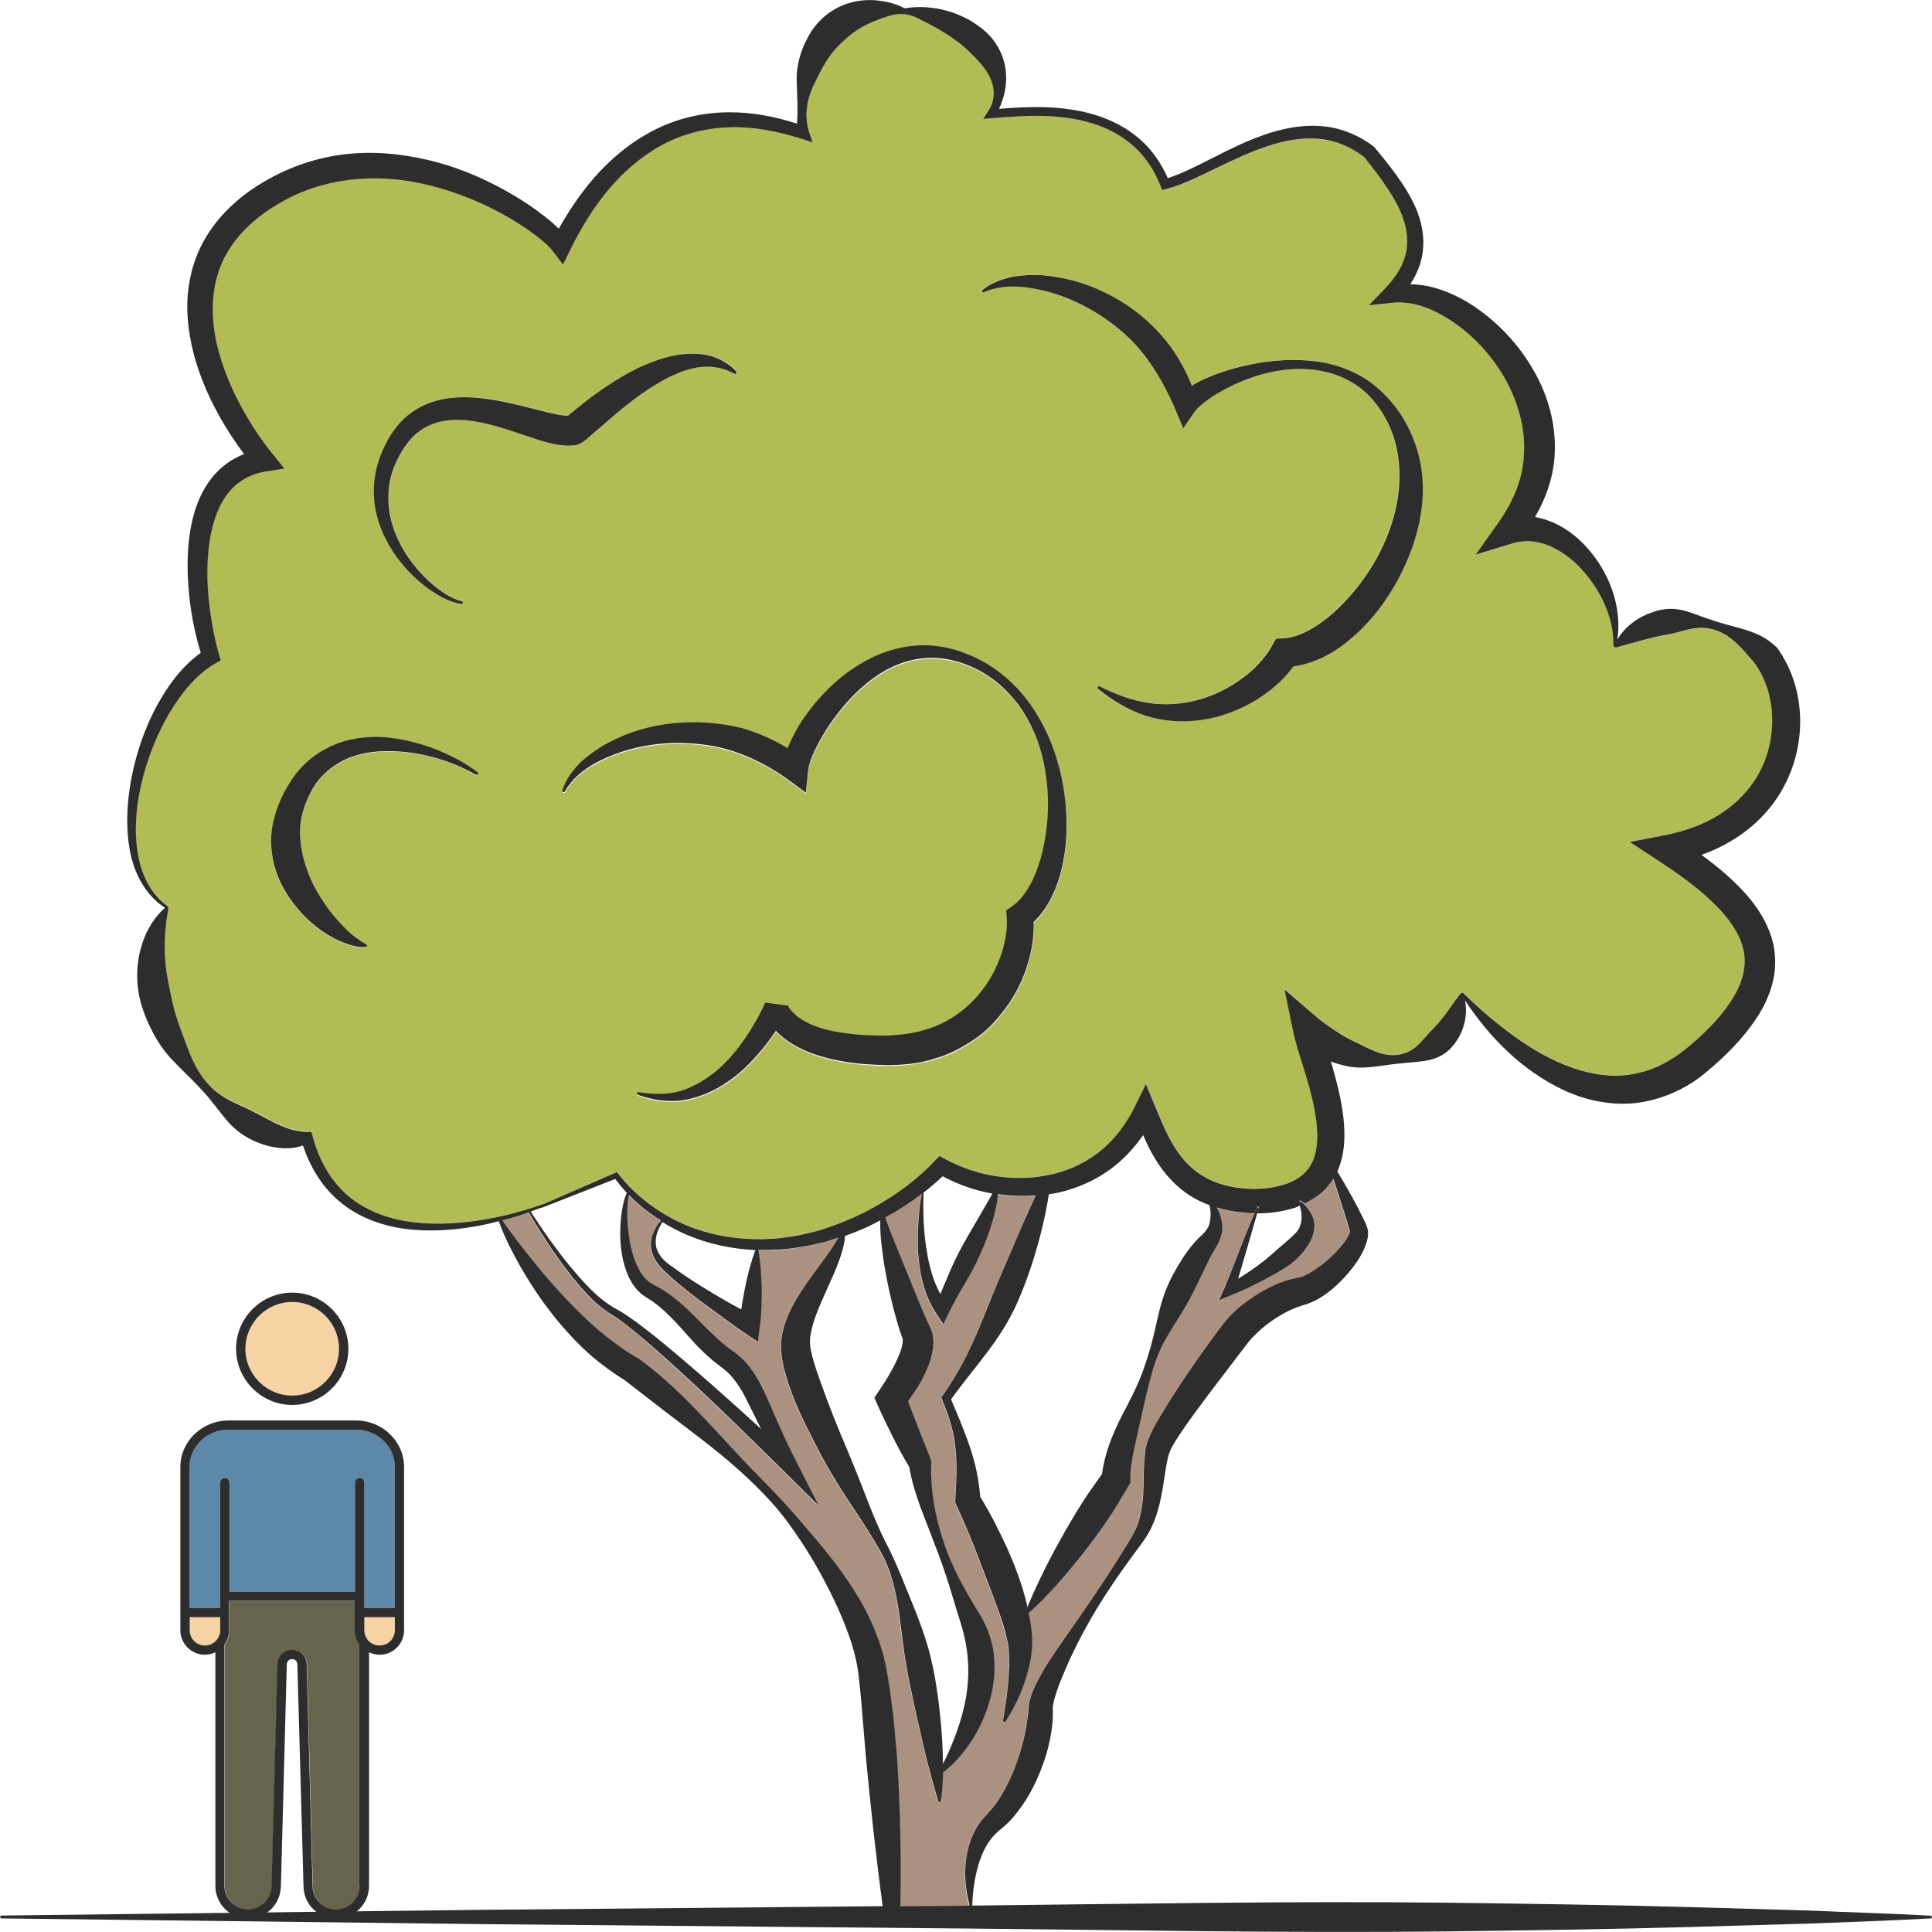 <?xml version="1.0" encoding="utf-8"?>
<!-- Generator: Adobe Illustrator 24.1.2, SVG Export Plug-In . SVG Version: 6.00 Build 0)  -->
<svg version="1.1" id="Layer_1" xmlns="http://www.w3.org/2000/svg" xmlns:xlink="http://www.w3.org/1999/xlink" x="0px" y="0px"
	 viewBox="0 0 128 128" style="enable-background:new 0 0 128 128;" xml:space="preserve">
<style type="text/css">
	.st0{fill:#5C89AA;}
	.st1{fill:#F7D3A4;}
	.st2{fill:#66644D;}
	.st3{fill:#2D2D2D;}
	.st4{fill:#B2BC55;}
	.st5{fill:#AA9180;}
</style>
<g>
	<g>
		<path class="st0" d="M23.57,94.72h-8.42c-1.43,0-2.59,1.11-2.59,2.47v9.34h2.02l0-8.3c0-0.17,0.14-0.31,0.31-0.31h0
			c0.17,0,0.31,0.14,0.31,0.31l0,7.23h8.32l0-7.23c0-0.17,0.14-0.31,0.31-0.31c0.17,0,0.31,0.14,0.31,0.31l0,8.3h2.02v-9.34
			C26.16,95.83,25,94.72,23.57,94.72z"/>
		<path class="st1" d="M12.57,107.14v0.87c0,0.56,0.45,1.01,1.01,1.01c0.27,0,0.52-0.11,0.71-0.3s0.3-0.44,0.3-0.71l0-0.87H12.57z"
			/>
		<path class="st1" d="M19.36,92.46c1.71,0,3.1-1.39,3.1-3.1c0-1.71-1.39-3.1-3.1-3.1c-1.71,0-3.1,1.39-3.1,3.1
			C16.26,91.07,17.65,92.46,19.36,92.46z"/>
		<path class="st2" d="M23.52,106.07H15.2l0,1.94c0,0.35-0.11,0.67-0.31,0.95v15.98c0,0.86,0.7,1.56,1.56,1.56
			c0.85,0,1.53-0.66,1.56-1.51l0.39-14.74c0.02-0.53,0.44-0.94,0.97-0.94s0.95,0.41,0.97,0.94l0.39,14.75
			c0.02,0.85,0.71,1.51,1.56,1.51c0.86,0,1.56-0.7,1.56-1.56v-15.98c-0.19-0.27-0.31-0.59-0.31-0.95L23.52,106.07z"/>
		<path class="st1" d="M24.14,108.01c0,0.56,0.45,1.01,1.01,1.01c0.56,0,1.01-0.45,1.01-1.01v-0.87h-2.02V108.01z"/>
		<path class="st3" d="M19.36,93.08c2.05,0,3.72-1.67,3.72-3.72c0-2.05-1.67-3.72-3.72-3.72c-2.05,0-3.72,1.67-3.72,3.72
			C15.65,91.41,17.31,93.08,19.36,93.08z M19.36,86.26c1.71,0,3.1,1.39,3.1,3.1c0,1.71-1.39,3.1-3.1,3.1c-1.71,0-3.1-1.39-3.1-3.1
			C16.26,87.65,17.65,86.26,19.36,86.26z"/>
		<path class="st3" d="M23.57,94.11h-8.42c-1.76,0-3.2,1.38-3.2,3.08v10.82c0,0.89,0.73,1.62,1.62,1.62c0.25,0,0.49-0.06,0.7-0.16
			v15.47c0,1.2,0.97,2.17,2.17,2.17c1.18,0,2.13-0.93,2.17-2.11l0.39-14.74c0.01-0.19,0.16-0.34,0.35-0.34
			c0.19,0,0.35,0.15,0.35,0.34L20.11,125c0.03,1.18,0.99,2.11,2.17,2.11c1.2,0,2.17-0.97,2.17-2.17v-15.47
			c0.21,0.1,0.45,0.16,0.7,0.16c0.9,0,1.62-0.73,1.62-1.62V97.19C26.77,95.49,25.34,94.11,23.57,94.11z M14.29,108.72
			c-0.19,0.19-0.44,0.3-0.71,0.3c-0.56,0-1.01-0.45-1.01-1.01v-0.87h2.02l0,0.87C14.59,108.28,14.48,108.53,14.29,108.72z
			 M23.83,124.94c0,0.86-0.7,1.56-1.56,1.56c-0.85,0-1.53-0.66-1.56-1.51l-0.39-14.75c-0.02-0.53-0.44-0.94-0.97-0.94
			s-0.95,0.41-0.97,0.94l-0.39,14.74c-0.02,0.85-0.71,1.51-1.56,1.51c-0.86,0-1.56-0.7-1.56-1.56v-15.98
			c0.2-0.27,0.31-0.6,0.31-0.95l0-1.94h8.32l0,1.94c0,0.35,0.12,0.68,0.31,0.95V124.94z M26.16,108.01c0,0.56-0.45,1.01-1.01,1.01
			c-0.56,0-1.01-0.45-1.01-1.01v-0.87h2.02V108.01z M26.16,106.53h-2.02l0-8.3c0-0.17-0.14-0.31-0.31-0.31
			c-0.17,0-0.31,0.14-0.31,0.31l0,7.23H15.2l0-7.23c0-0.17-0.14-0.31-0.31-0.31h0c-0.17,0-0.31,0.14-0.31,0.31l0,8.3h-2.02v-9.34
			c0-1.36,1.16-2.47,2.59-2.47h8.42c1.43,0,2.59,1.11,2.59,2.47V106.53z"/>
	</g>
	<g>
		<path class="st4" d="M35.96,79.78c0.01-0.01,0.03,0,0.04,0l4.75-2.08l0.14-0.06l0.1,0.13c1.19,1.56,2.89,2.75,4.73,3.49
			c1.85,0.72,3.87,0.95,5.84,0.77c0.99-0.1,1.96-0.3,2.91-0.58c0.95-0.29,1.87-0.67,2.75-1.11c1.76-0.89,3.41-2.06,4.74-3.46
			l0.29-0.31l0.39,0.21c2.01,1.1,4.43,1.51,6.67,1.09c0.12-0.03,0.21-0.04,0.34-0.07c0.06-0.01,0.13-0.02,0.19-0.04
			c1.19-0.3,2.29-0.85,3.21-1.63c0.92-0.78,1.64-1.77,2.17-2.87l0.71-1.45l0.62,1.49c0.41,0.99,0.78,1.91,1.3,2.72
			c0.51,0.81,1.17,1.48,1.96,1.94c0.79,0.46,1.71,0.7,2.67,0.77c0.98,0.09,1.91-0.03,2.77-0.31c0.84-0.31,1.46-0.82,1.76-1.57
			c0.31-0.75,0.32-1.7,0.2-2.65c-0.13-0.96-0.38-1.93-0.67-2.92c-0.29-1-0.65-1.93-0.89-3.12l-0.54-2.62l2.19,1.88
			c0.31,0.27,0.69,0.52,1.07,0.78c0.39,0.26,0.8,0.52,1.25,0.74c0.45,0.21,0.9,0.45,1.39,0.66c0.49,0.21,1.02,0.34,1.55,0.28
			c0.53-0.04,1.02-0.29,1.39-0.65c0.37-0.36,0.64-0.72,0.95-1.02c0.32-0.3,0.6-0.65,0.9-1.05c0.29-0.4,0.57-0.85,0.96-1.33l0,0
			c0.02-0.02,0.05-0.04,0.08-0.04c0,0,0-0.01,0.01-0.01c0.04-0.02,0.09-0.02,0.12,0.01c1.07,1.06,2.21,2.04,3.41,2.89
			c1.2,0.85,2.47,1.58,3.8,2.05c1.33,0.46,2.7,0.65,4,0.42c1.3-0.21,2.49-0.84,3.56-1.7c1.09-0.89,2.13-1.94,2.89-3.04
			c0.76-1.12,1.15-2.33,0.89-3.48c-0.25-1.16-1.1-2.27-2.11-3.23c-1.02-0.97-2.22-1.83-3.44-2.63l-1.98-1.3l2.32-0.45
			c1.32-0.26,2.58-0.7,3.67-1.4c1.09-0.69,2-1.63,2.59-2.75c0.6-1.11,0.89-2.39,0.85-3.66C117.38,46.26,117,45,116.3,44
			c-0.2-0.27-0.45-0.54-0.72-0.83c-0.28-0.32-0.6-0.64-0.96-0.91c-0.71-0.54-1.65-0.78-2.53-0.59c-0.44,0.08-0.85,0.23-1.25,0.31
			c-0.39,0.09-0.79,0.14-1.18,0.24c-0.8,0.16-1.59,0.43-2.57,0.69c-0.04,0.01-0.07,0-0.09-0.03c-0.01,0-0.02,0.01-0.03,0
			c-0.04-0.01-0.07-0.05-0.07-0.1c0.02-0.97-0.2-1.92-0.6-2.78c-0.39-0.86-0.92-1.65-1.55-2.32c-0.63-0.67-1.38-1.21-2.16-1.53
			c-0.79-0.32-1.62-0.37-2.36-0.14l-2.45,0.75l1.52-2.15c0.95-1.35,1.62-2.86,1.67-4.45c0.11-1.58-0.29-3.18-1.03-4.65
			c-0.75-1.46-1.84-2.79-3.17-3.81c-1.31-0.99-2.9-1.79-4.46-1.63l-1.61,0.17l1.08-1.12c0.58-0.6,1.06-1.28,1.29-2.03
			c0.24-0.75,0.22-1.55-0.01-2.33c-0.23-0.78-0.64-1.54-1.12-2.26c-0.47-0.71-1-1.39-1.54-2.07c-0.87-0.68-1.91-1.13-3.02-1.22
			c-1.13-0.1-2.28,0.12-3.4,0.49c-1.12,0.37-2.2,0.88-3.28,1.4c-1.09,0.52-2.16,1.11-3.4,1.43L77,12.6l-0.11-0.28
			c-0.4-0.99-0.97-1.92-1.77-2.63c-0.79-0.72-1.76-1.23-2.8-1.54c-1.04-0.31-2.14-0.45-3.25-0.48c-1.11-0.03-2.21,0.05-3.34,0.15
			l-0.59,0.05l0.31-0.49c0.22-0.34,0.36-0.74,0.38-1.14c0.03-0.4-0.08-0.79-0.25-1.14c-0.35-0.7-0.89-1.22-1.43-1.75
			c-0.28-0.26-0.58-0.52-0.91-0.74c-0.32-0.25-0.67-0.45-1.03-0.67c-0.48-0.27-0.98-0.52-1.51-0.79c-0.51-0.25-1.11-0.31-1.66-0.14
			c-0.2,0.06-0.4,0.12-0.59,0.18c-0.47,0.17-0.89,0.35-1.28,0.56c-0.77,0.43-1.34,0.96-1.92,1.6c-0.56,0.66-0.95,1.51-1.4,2.41
			c-0.41,0.92-0.56,1.97-0.25,2.95l0.22,0.68l-0.78-0.25c-1.52-0.49-3.11-0.81-4.69-0.75c-1.57,0.04-3.13,0.43-4.5,1.17
			c-1.38,0.73-2.58,1.78-3.58,2.99c-1.01,1.21-1.83,2.57-2.53,4l-0.46,0.94l-0.66-0.87c-0.18-0.24-0.49-0.53-0.8-0.79
			c-0.31-0.26-0.65-0.5-0.99-0.74c-0.69-0.47-1.41-0.89-2.16-1.27c-1.49-0.76-3.08-1.33-4.7-1.69c-3.23-0.72-6.67-0.37-9.47,1.29
			c-1.41,0.81-2.64,1.88-3.43,3.21c-0.8,1.32-1.1,2.9-0.97,4.48c0.12,1.59,0.62,3.17,1.3,4.67c0.69,1.5,1.58,2.94,2.62,4.22l0.81,1
			l-1.26,0.2c-1.09,0.18-2.03,0.74-2.64,1.65c-0.62,0.9-0.95,2.06-1.1,3.23c-0.15,1.18-0.13,2.41-0.02,3.62
			c0.12,1.21,0.33,2.43,0.67,3.59l0.12,0.42l-0.37,0.21c-1.24,0.72-2.23,1.95-3.01,3.25c-0.78,1.32-1.38,2.76-1.76,4.25
			c-0.38,1.49-0.58,3.05-0.42,4.58c0.17,1.51,0.75,3.06,2.03,3.98c0.03,0.02,0.04,0.06,0.03,0.09c0,0,0.01,0,0.01,0.01
			c0.02,0.02,0.03,0.06,0.02,0.08c-0.33,1.78-0.32,3.3-0.01,4.83c0.15,0.76,0.29,1.53,0.53,2.29c0.24,0.77,0.55,1.52,0.84,2.32
			c0.31,0.79,0.7,1.57,1.29,2.19c0.56,0.64,1.35,1.07,2.12,1.41c1.54,0.64,2.77,1.67,4.29,1.74L20.64,75l0.07,0.25
			c0.38,1.43,1.06,2.8,2.16,3.79c1.08,1.01,2.52,1.6,4.01,1.85c1.5,0.25,3.05,0.2,4.58-0.01C32.99,80.68,34.5,80.31,35.96,79.78
			L35.96,79.78z M65.07,19.2c0.57-0.49,1.32-0.74,2.06-0.89c0.74-0.1,1.51-0.15,2.26-0.05c1.5,0.15,2.97,0.63,4.3,1.37
			c1.33,0.73,2.54,1.71,3.51,2.9c0.73,0.91,1.31,1.93,1.74,3.01c0.37-0.22,0.75-0.39,1.13-0.57c0.72-0.31,1.46-0.53,2.2-0.71
			c1.49-0.35,3.02-0.51,4.54-0.37c1.51,0.15,3.04,0.66,4.25,1.65c1.2,0.98,2.13,2.3,2.65,3.78c0.54,1.48,0.65,3.11,0.41,4.66
			c-0.23,1.56-0.79,3.04-1.52,4.41c-0.76,1.36-1.69,2.64-2.89,3.71c-0.6,0.53-1.25,1.03-2.01,1.4c-0.61,0.3-1.29,0.54-2.03,0.64
			c-0.7,0.98-1.57,1.67-2.52,2.26c-1.09,0.65-2.31,1.11-3.57,1.29c-1.26,0.18-2.55,0.09-3.73-0.29c-1.17-0.41-2.23-1.03-3.13-1.79
			c-0.04-0.03-0.05-0.09-0.01-0.13c0.03-0.03,0.08-0.04,0.12-0.02l0,0c1.05,0.51,2.12,0.94,3.23,1.1c1.1,0.17,2.21,0.09,3.25-0.19
			c1.04-0.28,2.02-0.75,2.88-1.38c0.87-0.6,1.62-1.42,2.06-2.21l0.26-0.47l0.57-0.04c1.07-0.07,2.25-0.81,3.24-1.68
			c0.99-0.9,1.88-1.97,2.59-3.14c1.41-2.34,2.17-5.13,1.59-7.79c-0.14-0.66-0.38-1.31-0.71-1.92c-0.32-0.61-0.73-1.18-1.24-1.66
			c-1.01-0.97-2.39-1.52-3.82-1.62c-1.43-0.12-2.88,0.17-4.21,0.68c-0.66,0.26-1.31,0.57-1.91,0.93c-0.3,0.18-0.58,0.38-0.85,0.58
			c-0.26,0.2-0.51,0.43-0.63,0.61l-0.76,1.11l-0.57-1.35c-0.52-1.24-1.16-2.4-1.97-3.45c-0.8-1.05-1.83-1.93-2.94-2.68
			c-1.13-0.73-2.38-1.29-3.7-1.63c-1.32-0.32-2.74-0.47-4.03,0.09l-0.01,0c-0.05,0.02-0.11,0-0.13-0.05
			C65.03,19.27,65.04,19.22,65.07,19.2z M52.19,49.62c0-0.01,0.01-0.01,0.01-0.02c0.15-0.38,0.33-0.74,0.52-1.08
			c0.38-0.69,0.84-1.32,1.33-1.92c1-1.19,2.22-2.21,3.63-2.92c1.4-0.71,3.04-1.03,4.59-0.79c0.78,0.11,1.51,0.36,2.21,0.67
			c0.7,0.31,1.35,0.71,1.94,1.2c1.2,0.94,2.13,2.19,2.79,3.54c0.68,1.35,1.1,2.82,1.32,4.32c0.2,1.5,0.21,3.05-0.09,4.58
			c-0.15,0.76-0.38,1.53-0.74,2.26c-0.3,0.59-0.68,1.18-1.21,1.69c0.04,0.93-0.11,1.8-0.35,2.64c-0.28,0.98-0.71,1.92-1.29,2.76
			c-0.58,0.84-1.27,1.64-2.13,2.26c-0.85,0.6-1.8,1.12-2.81,1.39c-1,0.33-2.04,0.4-3.06,0.43c-0.98-0.02-1.96-0.07-2.94-0.24
			c-0.98-0.17-1.98-0.42-2.93-0.9c-0.47-0.24-0.94-0.54-1.36-0.93c-0.07-0.07-0.13-0.14-0.2-0.21c-0.31,0.46-0.64,0.9-1,1.33
			c-0.66,0.78-1.39,1.52-2.26,2.09c-0.86,0.58-1.84,1.01-2.87,1.18c-1.04,0.16-2.07-0.02-3.01-0.35c-0.05-0.02-0.08-0.07-0.06-0.12
			c0.02-0.04,0.06-0.07,0.1-0.06l0.01,0c0.96,0.15,1.92,0.18,2.81-0.09c0.88-0.29,1.68-0.77,2.38-1.36c0.7-0.59,1.3-1.32,1.83-2.08
			c0.52-0.76,1-1.59,1.35-2.4l1.5,0.19c0-0.05,0.03,0.06,0.07,0.11c0.03,0.06,0.08,0.13,0.13,0.19c0.1,0.13,0.22,0.25,0.36,0.36
			c0.28,0.23,0.61,0.42,0.98,0.59c0.73,0.33,1.58,0.5,2.45,0.6c0.86,0.12,1.76,0.14,2.65,0.14c0.85-0.05,1.69-0.14,2.47-0.39
			c1.58-0.45,2.95-1.46,3.91-2.8c0.49-0.67,0.87-1.43,1.13-2.21c0.26-0.78,0.42-1.63,0.36-2.36l-0.04-0.53l0.39-0.27
			c0.91-0.64,1.54-1.93,1.91-3.22c0.37-1.32,0.52-2.73,0.46-4.14c-0.07-1.41-0.34-2.82-0.89-4.13c-0.28-0.65-0.63-1.27-1.04-1.85
			c-0.43-0.57-0.92-1.09-1.47-1.53c-1.1-0.89-2.48-1.47-3.87-1.58c-1.4-0.11-2.77,0.33-3.92,1.08c-1.16,0.75-2.13,1.77-2.95,2.88
			c-0.41,0.55-0.77,1.15-1.09,1.74c-0.16,0.3-0.3,0.6-0.42,0.9c-0.12,0.29-0.2,0.61-0.22,0.81l-0.16,1.51l-1.21-0.89
			c-1.08-0.79-2.27-1.42-3.54-1.84c-1.27-0.43-2.63-0.59-3.98-0.57c-1.35,0.04-2.72,0.28-4,0.78c-1.27,0.49-2.53,1.21-3.23,2.42
			l0,0.01c-0.03,0.05-0.08,0.06-0.13,0.04c-0.04-0.02-0.06-0.07-0.04-0.11c0.21-0.72,0.68-1.32,1.21-1.86
			c0.55-0.5,1.16-0.95,1.83-1.29c1.32-0.7,2.79-1.13,4.3-1.29c1.5-0.16,3.05-0.04,4.53,0.37C50.21,48.59,51.23,49.06,52.19,49.62z
			 M31.67,51.34c-0.03,0.04-0.08,0.05-0.12,0.02l-0.01,0c-1.86-1.06-4.04-1.63-6.11-1.56c-1.03,0.03-2.04,0.25-2.89,0.72
			c-0.84,0.47-1.54,1.16-1.97,2.03c-0.44,0.86-0.72,1.8-0.69,2.72c0.03,0.92,0.23,1.81,0.58,2.7c0.34,0.89,0.87,1.74,1.5,2.55
			c0.64,0.78,1.35,1.57,2.3,2.07l0.01,0.01c0.05,0.03,0.07,0.08,0.04,0.13c-0.02,0.03-0.05,0.05-0.08,0.05
			c-0.6,0.04-1.17-0.17-1.71-0.39c-0.53-0.25-1.04-0.54-1.5-0.91c-0.93-0.71-1.72-1.63-2.29-2.7c-0.57-1.07-0.86-2.34-0.74-3.59
			c0.13-1.25,0.62-2.4,1.27-3.4c0.63-1.03,1.62-1.86,2.73-2.35c1.11-0.49,2.32-0.64,3.46-0.57c1.15,0.08,2.26,0.36,3.3,0.76
			c1.04,0.4,2.04,0.91,2.91,1.6C31.7,51.24,31.71,51.3,31.67,51.34z M31.29,27.88c-1.45-0.22-2.87,0.02-3.86,1
			c-0.49,0.48-0.89,1.1-1.18,1.77c-0.3,0.66-0.47,1.38-0.49,2.1c-0.07,1.46,0.46,2.94,1.33,4.19c0.43,0.63,0.95,1.21,1.54,1.72
			c0.58,0.5,1.24,0.98,1.98,1.16l0.01,0c0.05,0.01,0.08,0.06,0.07,0.11c-0.01,0.05-0.06,0.08-0.11,0.07
			c-0.83-0.13-1.55-0.56-2.21-1.03c-0.66-0.48-1.25-1.05-1.76-1.68c-1.03-1.26-1.77-2.84-1.82-4.55c-0.03-0.85,0.12-1.71,0.42-2.51
			c0.3-0.79,0.71-1.56,1.31-2.23c0.6-0.66,1.42-1.19,2.3-1.43c0.88-0.27,1.78-0.29,2.64-0.24c1.71,0.13,3.32,0.61,4.81,0.97
			c0.37,0.09,0.73,0.17,1.05,0.21c0.12,0.01,0.22,0.02,0.32,0.02l0.02-0.01c0.58-0.48,1.22-1.01,1.89-1.48
			c1.33-0.95,2.77-1.83,4.42-2.32c0.82-0.24,1.7-0.37,2.58-0.26c0.87,0.11,1.7,0.52,2.25,1.14c0.04,0.04,0.03,0.1-0.01,0.14
			c-0.03,0.03-0.08,0.03-0.11,0.01c-0.69-0.38-1.44-0.52-2.16-0.45c-0.72,0.06-1.42,0.32-2.08,0.63c-1.33,0.66-2.55,1.58-3.72,2.57
			l-1.78,1.54c-0.09,0.07-0.17,0.14-0.31,0.24c-0.05,0.03-0.08,0.06-0.2,0.11c0,0.01-0.22,0.09-0.34,0.1l-0.06,0l-0.22,0.02
			c-0.29,0.01-0.54-0.02-0.77-0.06c-0.47-0.08-0.88-0.19-1.27-0.31C34.18,28.66,32.76,28.08,31.29,27.88z"/>
		<path class="st5" d="M64.12,122.49c0.16-0.65,0.43-1.3,0.89-1.86c0.11-0.14,0.24-0.28,0.36-0.4l0.27-0.31
			c0.17-0.22,0.35-0.43,0.5-0.66c0.62-0.93,1.08-2,1.41-3.1c0.16-0.55,0.31-1.11,0.41-1.67c0.05-0.28,0.09-0.56,0.12-0.83
			c0.02-0.14,0.02-0.27,0.04-0.41l0.03-0.32c0.02-0.11,0.04-0.2,0.06-0.3c0.21-0.72,0.52-1.28,0.84-1.84
			c0.32-0.55,0.67-1.07,1.02-1.59l2.12-3.05c0.69-1.02,1.37-2.04,2.02-3.09c0.32-0.52,0.66-1.05,0.93-1.56
			c0.26-0.5,0.4-1.05,0.49-1.62c0.19-1.15,0.05-2.31,0.22-3.67c0.04-0.34,0.16-0.74,0.31-1.08c0.15-0.32,0.3-0.6,0.45-0.88
			c0.31-0.56,0.65-1.09,0.98-1.61c0.67-1.05,1.37-2.07,2.08-3.08c0.35-0.51,0.73-1,1.1-1.5c0.17-0.23,0.4-0.54,0.65-0.8
			c0.24-0.26,0.49-0.5,0.76-0.71c0.54-0.43,1.1-0.81,1.71-1.13c0.61-0.32,1.26-0.59,1.99-0.73c0.41-0.06,0.87-0.3,1.32-0.62
			c0.45-0.31,0.89-0.68,1.28-1.09c0.37-0.39,0.76-0.87,0.89-1.23c0.02-0.04,0.02-0.07,0.03-0.09c0-0.01,0.01-0.02,0.01-0.01
			c0,0,0,0,0.01,0l-0.01-0.05c-0.03-0.13-0.07-0.27-0.11-0.41l-0.27-0.87c-0.23-0.73-0.47-1.47-0.71-2.21
			c-0.23,0.37-0.51,0.71-0.84,0.98c-0.33,0.28-0.7,0.49-1.08,0.67c0.3,0.29,0.6,0.8,0.66,1.15c0.08,0.45-0.05,0.89-0.22,1.25
			c-0.36,0.72-0.89,1.27-1.49,1.68c-0.6,0.41-1.23,0.74-1.85,1.06c-0.63,0.32-1.26,0.62-1.91,0.88l-0.82,0.33l0.33-0.77
			c0.54-1.28,1.37-3.5,1.98-4.94c-0.25-0.01-0.5-0.02-0.74-0.04c-0.58-0.05-1.17-0.17-1.75-0.34c0.18,0.3,0.3,0.7,0.35,1.03
			c0.1,0.53-0.08,1.07-0.33,1.49c-0.15,0.23-0.22,0.37-0.31,0.53c-0.08,0.17-0.18,0.33-0.26,0.5c-0.18,0.34-0.34,0.7-0.51,1.05
			c-0.34,0.71-0.67,1.44-1.1,2.12c-0.41,0.69-0.89,1.37-1.27,2.09c-0.4,0.72-0.67,1.47-0.89,2.26c-0.22,0.79-0.41,1.6-0.59,2.4
			l-0.52,2.36c-0.17,0.76-0.3,1.51-0.29,2.19l0.01,0.21l-0.16,0.27c-0.45,0.78-0.91,1.55-1.42,2.29c-0.51,0.74-1.04,1.46-1.6,2.17
			c-0.55,0.71-1.13,1.4-1.74,2.08c-0.58,0.63-1.16,1.26-1.83,1.83c0.09,0.45,0.17,0.91,0.22,1.39c0.03,0.34,0.03,0.75-0.01,1.09
			c-0.03,0.35-0.09,0.69-0.17,1.03c-0.31,1.33-0.84,2.56-1.57,3.67c-0.03,0.04-0.09,0.06-0.13,0.03c-0.03-0.02-0.05-0.06-0.04-0.1
			l0,0c0.22-1.28,0.39-2.55,0.41-3.76c0-0.3,0-0.6-0.03-0.9c-0.02-0.3-0.07-0.53-0.14-0.82c-0.13-0.56-0.31-1.15-0.52-1.73
			c-0.41-1.16-0.88-2.33-1.32-3.51c-0.45-1.17-0.93-2.36-1.46-3.47l-0.11-0.24l0.01-0.16c0.06-1.12,0.13-2.23,0.02-3.35
			c-0.05-0.56-0.15-1.12-0.31-1.67c-0.15-0.55-0.36-1.09-0.58-1.62l-0.06-0.15l0.09-0.13c0.8-1.16,1.5-2.37,2.05-3.64
			c0.57-1.27,1.03-2.53,1.57-3.8l1.64-3.82c0.29-0.67,0.59-1.34,0.91-2.01c-0.84,0.06-1.68,0.04-2.51-0.09
			c-0.03,0.63-0.19,1.23-0.36,1.82c-0.22,0.72-0.49,1.43-0.78,2.11c-0.3,0.68-0.65,1.34-1.03,1.98c-0.37,0.64-0.75,1.29-1.05,1.91
			l-0.39,0.8l-0.46-0.69c-0.83-1.24-1.11-2.65-1.21-4c-0.05-0.68-0.03-1.36,0.01-2.03c0.04-0.64,0.12-1.28,0.23-1.91
			c-0.77,0.58-1.58,1.11-2.42,1.57c0.31,0.92,0.71,1.82,1.07,2.73l1.23,3.02c0.2,0.49,0.42,1,0.63,1.43
			c0.02,0.03,0.07,0.15,0.12,0.28c0.04,0.11,0.07,0.23,0.09,0.34c0.04,0.23,0.05,0.43,0.04,0.63c-0.02,0.39-0.1,0.73-0.2,1.04
			c-0.35,1.06-0.86,1.89-1.47,2.7c0.47,1.25,0.96,2.5,1.46,3.74l0.08,0.21l0,0.1c-0.07,1.67,0.23,3.53,0.81,5.24
			c0.55,1.74,1.48,3.33,2.44,4.89c0.5,0.84,0.86,1.85,0.92,2.85c0.07,1.01-0.05,2.01-0.34,2.95c-0.55,1.82-1.59,3.47-3.05,4.62
			c0,0.19-0.01,0.39-0.02,0.58c-0.03,0.44-0.04,0.82-0.14,1.32c-0.01,0.04-0.05,0.07-0.1,0.06c-0.03-0.01-0.05-0.03-0.06-0.06
			l-0.02-0.07c-0.47-1.56-0.88-3.25-1.25-4.86c-0.18-0.82-0.36-1.63-0.53-2.45c-0.17-0.82-0.33-1.63-0.45-2.46
			c-0.25-1.64-0.35-3.34-0.83-4.93c-0.11-0.4-0.26-0.78-0.43-1.16c-0.18-0.36-0.38-0.73-0.59-1.1c-0.43-0.73-0.89-1.44-1.36-2.15
			c-0.95-1.41-1.86-2.85-2.63-4.38c-0.78-1.52-1.56-3.05-2.04-4.78c-0.12-0.44-0.22-0.89-0.27-1.39c-0.02-0.24-0.04-0.53,0-0.8
			c0.04-0.26,0.07-0.52,0.14-0.76c0.25-0.97,0.71-1.76,1.18-2.49c0.48-0.73,0.99-1.41,1.48-2.08c0.35-0.49,0.69-0.97,0.97-1.48
			c-0.27,0.09-0.54,0.19-0.81,0.27c-1.01,0.26-2.04,0.44-3.09,0.52c-0.46,0.03-0.93,0.03-1.39,0.01c0.15,0.84,0.2,1.66,0.22,2.49
			c0.01,0.43,0,0.85-0.01,1.27c-0.02,0.42-0.05,0.85-0.1,1.27l-0.14,1.07l-0.85-0.57c-0.74-0.49-1.43-1.03-2.15-1.54
			c-0.71-0.52-1.41-1.05-2.1-1.61c-0.34-0.28-0.68-0.57-1-0.88c-0.31-0.3-0.67-0.67-0.84-1.12c-0.19-0.45-0.19-0.96-0.03-1.4
			c0.12-0.35,0.32-0.65,0.55-0.91c-0.77-0.49-1.48-1.05-2.12-1.7c-0.08,0.36-0.1,0.74-0.11,1.12c0,0.45,0.03,0.91,0.08,1.36
			c0.12,0.89,0.32,1.78,0.73,2.52c0.21,0.36,0.47,0.67,0.78,0.86l0.6,0.33c0.21,0.13,0.42,0.26,0.62,0.41
			c0.81,0.57,1.49,1.27,2.14,1.93c0.66,0.65,1.28,1.29,1.98,1.77c0.43,0.3,0.84,0.66,1.15,1.07c0.32,0.41,0.58,0.85,0.8,1.28
			c0.44,0.87,0.77,1.72,1.15,2.56c0.37,0.84,0.76,1.67,1.18,2.48l1.47,2.89l-2.3-2.27c-2.88-2.85-5.77-5.68-8.81-8.35
			c-0.76-0.66-1.53-1.32-2.35-1.87l-0.31-0.2c-0.12-0.07-0.23-0.14-0.34-0.22c-0.22-0.15-0.42-0.32-0.62-0.49
			c-0.39-0.35-0.74-0.72-1.07-1.11c-1.3-1.53-2.4-3.2-3.41-4.91c-0.58,0.2-1.16,0.37-1.75,0.53c0.6,0.86,1.26,1.73,1.93,2.55
			c0.69,0.86,1.42,1.7,2.16,2.51c0.76,0.79,1.53,1.57,2.35,2.26c0.83,0.69,1.68,1.33,2.6,1.84l0.04,0.02l0.05,0.04
			c2.93,2.16,5.16,4.98,7.65,7.51c0.62,0.64,1.24,1.27,1.85,1.93c0.62,0.66,1.18,1.34,1.77,2.02c1.16,1.36,2.29,2.77,3.22,4.34
			c0.46,0.79,0.86,1.62,1.2,2.49c0.17,0.43,0.3,0.89,0.44,1.34c0.11,0.47,0.22,0.93,0.28,1.38c0.15,0.9,0.26,1.78,0.37,2.66
			l0.24,2.65c0.21,3.3,0.29,6.6,0.22,9.9l4.35-0.04c0.07,0,0.14,0,0.21,0C63.89,125.05,63.82,123.78,64.12,122.49z"/>
		<path class="st3" d="M127.91,126.92c-2.66-0.15-5.33-0.22-7.99-0.34l-7.99-0.23c-5.33-0.15-10.65-0.22-15.98-0.29
			c-10.51-0.12-21.03,0.08-31.54,0.19c0.05-1.21,0.24-2.41,0.68-3.44c0.23-0.52,0.52-0.98,0.89-1.34c0.09-0.09,0.19-0.17,0.29-0.25
			l0.39-0.34c0.25-0.23,0.48-0.49,0.68-0.75c0.85-1.05,1.42-2.24,1.84-3.47c0.22-0.61,0.36-1.25,0.47-1.9
			c0.05-0.32,0.09-0.65,0.1-0.99c0.01-0.17,0-0.34,0-0.51l0-0.14c0-0.04,0.01-0.1,0.02-0.15c0.07-0.47,0.28-1.04,0.49-1.59
			c0.22-0.55,0.46-1.11,0.72-1.66c0.51-1.1,1.1-2.18,1.74-3.23c0.64-1.04,1.33-2.06,2.05-3.05c0.36-0.51,0.73-0.97,1.1-1.51
			c0.37-0.56,0.64-1.18,0.82-1.8c0.38-1.24,0.45-2.56,0.7-3.61c0.07-0.26,0.15-0.45,0.26-0.66c0.13-0.23,0.28-0.48,0.44-0.72
			c0.32-0.49,0.67-0.99,1.03-1.48c0.72-0.98,1.45-1.95,2.2-2.92l1.11-1.46c0.2-0.26,0.34-0.44,0.51-0.63
			c0.18-0.19,0.38-0.37,0.58-0.56c0.82-0.72,1.82-1.32,2.79-1.61c0.81-0.21,1.42-0.64,1.95-1.07c0.52-0.44,0.98-0.93,1.39-1.47
			c0.2-0.27,0.4-0.55,0.56-0.86c0.16-0.31,0.32-0.63,0.4-1.06c0.02-0.11,0.03-0.23,0.03-0.36c0-0.07-0.01-0.14-0.03-0.22l-0.03-0.11
			l-0.02-0.06c-0.06-0.17-0.13-0.31-0.2-0.46l-0.42-0.84c-0.42-0.8-0.87-1.58-1.34-2.36c0.01-0.03,0.03-0.05,0.04-0.08
			c0.5-1.2,0.48-2.42,0.36-3.53c-0.13-1.12-0.4-2.18-0.69-3.21c-0.04-0.15-0.09-0.31-0.14-0.46c0.29,0.11,0.58,0.19,0.88,0.26
			c1.2,0.33,2.46-0.02,3.58-0.12c0.57-0.07,1.16-0.09,1.8-0.19c0.64-0.09,1.29-0.38,1.73-0.88c0.8-0.88,1.11-2.06,0.9-3.12
			c1.6,2.41,3.71,4.6,6.51,5.93c1.46,0.69,3.17,1.06,4.88,0.86c1.7-0.22,3.33-0.96,4.58-2.03c1.23-1.02,2.35-2.12,3.29-3.5
			c0.46-0.69,0.86-1.46,1.09-2.32c0.24-0.86,0.26-1.81,0.07-2.7c-0.43-1.79-1.57-3.13-2.72-4.22c-0.65-0.61-1.33-1.15-2.03-1.66
			c0.79-0.29,1.56-0.65,2.28-1.12c1.33-0.85,2.47-2.05,3.21-3.47c0.74-1.41,1.1-3.01,1.04-4.59c-0.06-1.58-0.54-3.16-1.49-4.5
			l-0.04-0.05l-0.02-0.02c-0.41-0.39-0.84-0.68-1.32-0.89c-0.47-0.2-0.96-0.34-1.44-0.47c-0.96-0.24-1.82-0.53-2.78-0.89
			c-0.48-0.17-1-0.32-1.52-0.3c-0.53,0-1.04,0.16-1.52,0.35c-0.82,0.35-1.53,0.93-1.98,1.68c0.14-0.86,0.07-1.75-0.14-2.61
			c-0.25-1.01-0.71-1.97-1.34-2.83c-0.63-0.85-1.43-1.64-2.45-2.16c-0.46-0.24-0.98-0.42-1.52-0.52c0.7-1.19,1.18-2.54,1.29-3.95
			c0.15-2.01-0.38-4.01-1.35-5.7c-0.96-1.7-2.3-3.15-3.9-4.25c-0.81-0.55-1.69-0.99-2.65-1.27c-0.53-0.16-1.08-0.24-1.65-0.25
			c0.28-0.43,0.51-0.9,0.67-1.42c0.29-0.97,0.23-2.02-0.06-2.95c-0.29-0.93-0.77-1.75-1.29-2.51c-0.52-0.76-1.1-1.47-1.67-2.16
			l-0.04-0.05l-0.04-0.03C90,8.93,88.73,8.42,87.43,8.35c-1.29-0.09-2.56,0.19-3.73,0.6c-1.17,0.41-2.27,0.96-3.35,1.51
			c-0.99,0.49-1.97,1.02-2.98,1.34c-0.43-0.96-1.03-1.86-1.83-2.56c-0.88-0.78-1.95-1.32-3.06-1.65c-2.06-0.61-4.22-0.55-6.29-0.38
			c0.33-0.71,0.52-1.51,0.46-2.35c-0.07-1.04-0.57-2.06-1.33-2.74c-0.38-0.35-0.8-0.62-1.23-0.87c-0.45-0.22-0.9-0.42-1.37-0.54
			c-0.92-0.25-1.86-0.31-2.78-0.16c-0.49-0.25-1.03-0.42-1.59-0.49c-0.57-0.09-1.18-0.07-1.78,0.06c-0.6,0.13-1.18,0.4-1.7,0.77
			c-0.5,0.38-0.93,0.85-1.23,1.38c-0.62,1.04-0.92,2.19-0.85,3.31c0.03,0.9,0.08,1.75,0.01,2.61c-1.44-0.46-2.94-0.76-4.48-0.75
			c-1.71,0-3.45,0.39-4.98,1.18c-1.54,0.78-2.88,1.9-3.99,3.17c-0.9,1.04-1.66,2.18-2.33,3.36c-0.11-0.11-0.22-0.21-0.33-0.31
			c-0.34-0.31-0.7-0.58-1.06-0.85c-0.73-0.53-1.49-1.01-2.28-1.44c-1.57-0.86-3.25-1.55-5.03-1.96c-1.77-0.41-3.62-0.59-5.46-0.37
			c-1.84,0.21-3.64,0.82-5.23,1.74c-1.59,0.9-3.07,2.18-4.03,3.83c-0.98,1.65-1.32,3.62-1.15,5.45c0.16,1.85,0.73,3.6,1.5,5.21
			c0.62,1.28,1.36,2.49,2.22,3.63c-0.31,0.13-0.61,0.28-0.9,0.46c-0.62,0.4-1.15,0.94-1.54,1.54c-0.79,1.21-1.09,2.57-1.23,3.87
			c-0.13,1.32-0.07,2.62,0.08,3.9c0.14,1.15,0.38,2.28,0.72,3.4c-1.29,0.93-2.18,2.19-2.9,3.49c-0.77,1.43-1.31,2.97-1.64,4.55
			c-0.32,1.57-0.45,3.2-0.2,4.8c0.23,1.57,0.99,3.17,2.37,4.05c-1.39,1.23-1.99,3.27-1.81,5.14c0.08,0.96,0.4,1.87,0.8,2.71
			c0.4,0.84,0.9,1.63,1.55,2.29c0.63,0.67,1.3,1.27,1.89,1.92c0.61,0.64,1.11,1.39,1.73,2.1c0.61,0.71,1.43,1.23,2.36,1.53
			c0.8,0.25,1.76,0.38,2.62,0.06c0.46,1.37,1.22,2.68,2.34,3.64c1.23,1.08,2.81,1.66,4.38,1.88c1.58,0.21,3.18,0.11,4.72-0.16
			c0.52-0.09,1.03-0.21,1.54-0.34c0.37,1.06,0.88,2.02,1.41,2.98c0.57,0.98,1.18,1.94,1.88,2.85c0.69,0.92,1.46,1.78,2.29,2.59
			c0.83,0.78,1.74,1.48,2.73,2.09c1.36,1.05,2.75,2.14,4.16,3.2c1.41,1.07,2.81,2.16,4.09,3.38c0.64,0.6,1.25,1.24,1.83,1.9
			c0.56,0.66,1.07,1.38,1.56,2.11c0.98,1.46,1.81,3,2.52,4.55c0.7,1.57,1.26,3.12,1.4,4.77c0.1,0.85,0.17,1.72,0.24,2.59l0.22,2.62
			c0.31,3.25,0.66,6.5,1.1,9.75l-26.43,0.24l-31.95,0.38c-0.05,0-0.09,0.04-0.09,0.09c0,0.05,0.04,0.1,0.09,0.1l31.95,0.38
			L64,127.77c10.65,0.1,21.3,0.31,31.95,0.19c5.33-0.07,10.65-0.14,15.98-0.29l7.99-0.23c2.66-0.11,5.33-0.19,7.99-0.34
			c0.05,0,0.09-0.04,0.09-0.09C128,126.97,127.96,126.92,127.91,126.92z M31.46,80.89c-1.53,0.21-3.08,0.26-4.58,0.01
			c-1.49-0.25-2.93-0.85-4.01-1.85c-1.09-1-1.78-2.36-2.16-3.79L20.64,75l-0.43-0.02c-1.52-0.07-2.75-1.09-4.29-1.74
			c-0.77-0.34-1.56-0.77-2.12-1.41c-0.58-0.62-0.98-1.4-1.29-2.19c-0.29-0.8-0.6-1.55-0.84-2.32c-0.24-0.77-0.38-1.54-0.53-2.29
			c-0.31-1.52-0.31-3.05,0.01-4.83c0.01-0.03,0-0.06-0.02-0.08c0,0-0.01,0-0.01-0.01c0.01-0.03,0-0.07-0.03-0.09
			c-1.29-0.92-1.87-2.47-2.03-3.98c-0.17-1.53,0.03-3.09,0.42-4.58c0.39-1.49,0.99-2.94,1.76-4.25c0.78-1.3,1.77-2.53,3.01-3.25
			l0.37-0.21l-0.12-0.42c-0.33-1.16-0.54-2.38-0.67-3.59c-0.12-1.21-0.13-2.44,0.02-3.62c0.15-1.18,0.48-2.33,1.1-3.23
			c0.61-0.91,1.55-1.47,2.64-1.65l1.26-0.2l-0.81-1c-1.04-1.28-1.92-2.72-2.62-4.22c-0.68-1.5-1.19-3.08-1.3-4.67
			c-0.12-1.58,0.17-3.16,0.97-4.48c0.79-1.33,2.02-2.4,3.43-3.21c2.8-1.66,6.24-2.01,9.47-1.29c1.62,0.36,3.2,0.93,4.7,1.69
			c0.75,0.38,1.47,0.8,2.16,1.27c0.34,0.24,0.68,0.48,0.99,0.74c0.3,0.25,0.62,0.54,0.8,0.79l0.66,0.87l0.46-0.94
			c0.7-1.43,1.52-2.79,2.53-4c1.01-1.21,2.21-2.25,3.58-2.99c1.37-0.74,2.92-1.13,4.5-1.17c1.58-0.05,3.16,0.27,4.69,0.75l0.78,0.25
			L53.6,8.72c-0.31-0.98-0.16-2.04,0.25-2.95c0.44-0.91,0.84-1.75,1.4-2.41c0.58-0.64,1.15-1.17,1.92-1.6
			c0.38-0.21,0.81-0.39,1.28-0.56c0.19-0.06,0.39-0.12,0.59-0.18c0.55-0.16,1.14-0.11,1.66,0.14c0.53,0.26,1.03,0.51,1.51,0.79
			c0.36,0.22,0.71,0.42,1.03,0.67c0.33,0.22,0.63,0.48,0.91,0.74c0.54,0.53,1.08,1.05,1.43,1.75c0.16,0.35,0.27,0.74,0.25,1.14
			c-0.01,0.4-0.16,0.8-0.38,1.14l-0.31,0.49l0.59-0.05c1.13-0.09,2.23-0.18,3.34-0.15c1.1,0.03,2.21,0.16,3.25,0.48
			c1.04,0.31,2.01,0.82,2.8,1.54c0.8,0.71,1.38,1.64,1.77,2.63L77,12.6l0.29-0.08c1.25-0.33,2.31-0.92,3.4-1.43
			c1.08-0.52,2.16-1.03,3.28-1.4c1.11-0.37,2.27-0.59,3.4-0.49c1.11,0.09,2.15,0.54,3.02,1.22c0.54,0.68,1.08,1.36,1.54,2.07
			c0.48,0.72,0.89,1.48,1.12,2.26c0.23,0.78,0.25,1.59,0.01,2.33c-0.23,0.75-0.72,1.43-1.29,2.03l-1.08,1.12l1.61-0.17
			c1.56-0.16,3.15,0.64,4.46,1.63c1.32,1.01,2.42,2.34,3.17,3.81c0.74,1.47,1.14,3.07,1.03,4.65c-0.06,1.59-0.72,3.1-1.67,4.45
			l-1.52,2.15l2.45-0.75c0.75-0.23,1.57-0.18,2.36,0.14c0.79,0.32,1.54,0.86,2.16,1.53c0.63,0.67,1.16,1.46,1.55,2.32
			c0.39,0.86,0.62,1.8,0.6,2.78c0,0.04,0.03,0.08,0.07,0.1c0.01,0,0.02,0,0.03,0c0.03,0.02,0.06,0.04,0.09,0.03
			c0.98-0.26,1.77-0.52,2.57-0.69c0.39-0.1,0.79-0.15,1.18-0.24c0.39-0.08,0.8-0.23,1.25-0.31c0.88-0.19,1.82,0.05,2.53,0.59
			c0.36,0.27,0.68,0.58,0.96,0.91c0.26,0.29,0.52,0.56,0.72,0.83c0.7,1,1.09,2.26,1.12,3.53c0.04,1.27-0.25,2.55-0.85,3.66
			c-0.6,1.12-1.5,2.06-2.59,2.75c-1.09,0.7-2.35,1.14-3.67,1.4l-2.32,0.45l1.98,1.3c1.23,0.81,2.43,1.66,3.44,2.63
			c1.02,0.96,1.86,2.07,2.11,3.23c0.26,1.15-0.13,2.36-0.89,3.48c-0.75,1.11-1.8,2.15-2.89,3.04c-1.06,0.86-2.26,1.49-3.56,1.7
			c-1.29,0.24-2.67,0.04-4-0.42c-1.33-0.47-2.6-1.19-3.8-2.05c-1.2-0.86-2.34-1.83-3.41-2.89c-0.03-0.03-0.08-0.04-0.12-0.01
			c0,0,0,0.01-0.01,0.01c-0.03,0-0.06,0.01-0.08,0.04l0,0c-0.38,0.49-0.67,0.93-0.96,1.33c-0.3,0.39-0.59,0.74-0.9,1.05
			c-0.31,0.3-0.58,0.66-0.95,1.02c-0.37,0.36-0.86,0.6-1.39,0.65c-0.53,0.06-1.06-0.07-1.55-0.28c-0.49-0.21-0.94-0.45-1.39-0.66
			c-0.45-0.22-0.87-0.48-1.25-0.74c-0.39-0.26-0.76-0.51-1.07-0.78l-2.19-1.88l0.54,2.62c0.24,1.19,0.6,2.12,0.89,3.12
			c0.29,0.98,0.55,1.96,0.67,2.92c0.12,0.95,0.11,1.9-0.2,2.65c-0.3,0.75-0.92,1.26-1.76,1.57c-0.87,0.28-1.8,0.4-2.77,0.31
			c-0.96-0.07-1.88-0.31-2.67-0.77c-0.8-0.45-1.45-1.13-1.96-1.94c-0.52-0.81-0.89-1.73-1.3-2.72l-0.62-1.49l-0.71,1.45
			c-0.53,1.09-1.25,2.09-2.17,2.87c-0.92,0.78-2.02,1.33-3.21,1.63c-0.06,0.02-0.13,0.02-0.19,0.04c-0.12,0.03-0.22,0.04-0.34,0.07
			c-2.24,0.42-4.65,0.01-6.67-1.09l-0.39-0.21l-0.29,0.31c-1.32,1.4-2.98,2.57-4.74,3.46c-0.89,0.44-1.81,0.81-2.75,1.11
			c-0.95,0.28-1.92,0.48-2.91,0.58c-1.97,0.18-3.99-0.05-5.84-0.77c-1.83-0.73-3.53-1.93-4.73-3.49l-0.1-0.13l-0.14,0.06L36,79.78
			c-0.01,0-0.03-0.01-0.04,0l0,0C34.5,80.31,32.99,80.68,31.46,80.89z M80.13,81.07c-0.08,0.29-0.27,0.54-0.51,0.76
			c-0.1,0.09-0.28,0.27-0.44,0.44c-0.15,0.17-0.29,0.34-0.42,0.51c-0.27,0.35-0.49,0.71-0.71,1.07c-0.43,0.73-0.8,1.48-1.04,2.28
			c-0.25,0.79-0.4,1.63-0.6,2.43c-0.19,0.81-0.45,1.59-0.72,2.36c-0.28,0.76-0.64,1.49-1.02,2.22c-0.73,1.37-1.42,2.78-1.66,4.52
			c-0.48,0.68-0.97,1.35-1.41,2.06c-0.48,0.76-0.93,1.53-1.36,2.31c-0.8,1.43-1.53,2.91-2.17,4.44c-0.02-0.07-0.03-0.14-0.04-0.2
			c-0.32-1.3-0.78-2.54-1.32-3.74c-0.53-1.15-1.1-2.27-1.77-3.37c-0.08-1.11-0.32-2.23-0.68-3.29c-0.19-0.57-0.42-1.13-0.63-1.68
			l-0.62-1.48c0.79-1.1,1.67-2.15,2.5-3.26c0.87-1.15,1.62-2.42,2.14-3.74c0.54-1.32,0.97-2.67,1.32-4.05
			c0.21-0.84,0.39-1.69,0.52-2.54c0.22-0.03,0.44-0.06,0.65-0.11c1.37-0.31,2.69-0.93,3.79-1.83c0.7-0.57,1.3-1.25,1.81-1.98
			c0.23,0.55,0.49,1.1,0.82,1.62c0.59,0.97,1.41,1.88,2.44,2.49c0.36,0.22,0.74,0.39,1.12,0.53C80.25,80.22,80.21,80.8,80.13,81.07z
			 M61.18,79.02c0.44-0.34,0.86-0.7,1.27-1.09c1.03,0.55,2.14,0.94,3.3,1.15c-0.28,0.51-0.58,1.01-0.87,1.51
			c-0.37,0.63-0.74,1.27-1.1,1.91c-0.35,0.64-0.67,1.31-0.96,2c-0.17,0.41-0.35,0.82-0.52,1.23c-0.45-0.81-0.72-1.77-0.88-2.74
			c-0.12-0.64-0.18-1.3-0.22-1.96c-0.03-0.66-0.04-1.33-0.01-1.99C61.18,79.03,61.18,79.02,61.18,79.02z M58.13,93.06
			c0.32,0.72,0.66,1.42,1.01,2.12c0.34,0.68,0.7,1.35,1.1,2.01c0.32,1.88,1.09,3.48,1.69,5.14c0.34,0.85,0.64,1.72,0.92,2.6
			l0.81,2.65c0.51,1.61,0.62,3.21,0.34,4.89c-0.27,1.49-0.81,2.96-1.53,4.41c0-0.04,0-0.09,0-0.13c0-0.85-0.06-1.7-0.13-2.54
			c-0.08-0.84-0.17-1.69-0.31-2.53c-0.13-0.84-0.3-1.67-0.53-2.49c-0.47-1.64-1.17-3.23-1.81-4.81c-0.32-0.78-0.69-1.6-1.08-2.33
			c-0.37-0.76-0.7-1.53-1.01-2.32c-0.61-1.58-1.23-3.14-1.89-4.67c-0.63-1.53-1.23-3.09-1.72-4.59c-0.12-0.37-0.21-0.74-0.28-1.07
			c-0.03-0.17-0.05-0.31-0.05-0.45c0.01-0.16,0-0.32,0.04-0.49c0.1-0.68,0.38-1.43,0.7-2.17c0.32-0.75,0.69-1.51,1.02-2.32
			c0.26-0.66,0.51-1.36,0.57-2.09c0.56-0.2,1.12-0.42,1.66-0.68c0.23-0.11,0.44-0.23,0.67-0.35c-0.03,0.98,0.12,1.93,0.25,2.87
			c0.18,1.09,0.41,2.18,0.7,3.26c0.15,0.54,0.29,1.07,0.51,1.65c0.04,0.1,0.03,0.1,0.03,0.1l0,0.05c0,0.04,0,0.11-0.01,0.19
			c-0.02,0.15-0.07,0.35-0.14,0.56c-0.3,0.83-0.85,1.77-1.4,2.58l-0.33,0.49L58.13,93.06z M50.05,82.82c-0.3,0.79-0.5,1.59-0.67,2.4
			c-0.09,0.42-0.15,0.84-0.23,1.25c-0.01,0.09-0.02,0.19-0.04,0.28c-0.46-0.25-0.93-0.5-1.38-0.77c-0.75-0.44-1.49-0.89-2.21-1.37
			c-0.36-0.24-0.71-0.49-1.06-0.74c-0.36-0.25-0.64-0.51-0.83-0.86c-0.36-0.61-0.17-1.42,0.26-2.04c0.51,0.31,1.04,0.59,1.59,0.83
			C46.93,82.42,48.48,82.75,50.05,82.82z M41.62,84.53c0.21,0.46,0.51,0.92,0.97,1.27c0.26,0.18,0.41,0.27,0.6,0.39
			c0.18,0.13,0.35,0.25,0.52,0.4c0.67,0.56,1.27,1.23,1.89,1.93c0.61,0.7,1.3,1.4,2.12,2c0.67,0.48,1.15,1.1,1.57,1.88
			c0.38,0.74,0.75,1.51,1.14,2.28c-2.25-2.06-4.53-4.09-6.9-6.03c-0.8-0.63-1.6-1.27-2.49-1.81c-0.91-0.46-1.63-1.11-2.32-1.85
			c-1.33-1.44-2.49-3.06-3.56-4.72c0.25-0.09,0.49-0.18,0.73-0.27c0.02,0.01,0.04,0.01,0.06,0l4.81-1.89
			c0.24,0.32,0.5,0.63,0.77,0.92c-0.19,0.39-0.26,0.81-0.33,1.22c-0.07,0.47-0.1,0.94-0.11,1.41C41.09,82.63,41.22,83.6,41.62,84.53
			z M64,126.26l-4.35,0.04c0.07-3.31-0.01-6.6-0.22-9.9l-0.24-2.65c-0.11-0.88-0.22-1.76-0.37-2.66c-0.07-0.44-0.17-0.91-0.28-1.38
			c-0.13-0.45-0.27-0.91-0.44-1.34c-0.33-0.87-0.73-1.71-1.2-2.49c-0.93-1.57-2.06-2.99-3.22-4.34c-0.59-0.68-1.15-1.36-1.77-2.02
			c-0.61-0.66-1.23-1.29-1.85-1.93c-2.49-2.53-4.72-5.35-7.65-7.51l-0.05-0.04l-0.04-0.02c-0.91-0.51-1.77-1.15-2.6-1.84
			c-0.83-0.7-1.59-1.47-2.35-2.26c-0.75-0.8-1.47-1.64-2.16-2.51c-0.67-0.82-1.33-1.69-1.93-2.55c0.59-0.15,1.18-0.33,1.75-0.53
			c1.01,1.71,2.11,3.38,3.41,4.91c0.34,0.39,0.69,0.76,1.07,1.11c0.2,0.17,0.4,0.34,0.62,0.49c0.11,0.08,0.22,0.15,0.34,0.22
			l0.31,0.2c0.82,0.55,1.58,1.22,2.35,1.87c3.04,2.66,5.93,5.5,8.81,8.35l2.3,2.27l-1.47-2.89c-0.42-0.82-0.81-1.65-1.18-2.48
			c-0.38-0.84-0.71-1.69-1.15-2.56c-0.22-0.43-0.48-0.87-0.8-1.28c-0.32-0.42-0.73-0.78-1.15-1.07c-0.7-0.48-1.32-1.12-1.98-1.77
			c-0.65-0.66-1.33-1.35-2.14-1.93c-0.2-0.15-0.41-0.28-0.62-0.41l-0.6-0.33c-0.31-0.19-0.58-0.5-0.78-0.86
			c-0.42-0.73-0.62-1.63-0.73-2.52c-0.06-0.45-0.09-0.9-0.08-1.36c0.01-0.37,0.02-0.76,0.11-1.12c0.63,0.65,1.35,1.22,2.12,1.7
			c-0.24,0.26-0.43,0.57-0.55,0.91c-0.16,0.44-0.16,0.95,0.03,1.4c0.18,0.45,0.53,0.82,0.84,1.12c0.32,0.31,0.66,0.6,1,0.88
			c0.68,0.56,1.39,1.09,2.1,1.61c0.72,0.51,1.41,1.05,2.15,1.54l0.85,0.57l0.14-1.07c0.06-0.42,0.08-0.84,0.1-1.27
			c0.01-0.42,0.03-0.85,0.01-1.27c-0.02-0.82-0.07-1.65-0.22-2.49c0.46,0.02,0.93,0.01,1.39-0.01c1.04-0.08,2.08-0.26,3.09-0.52
			c0.27-0.08,0.54-0.18,0.81-0.27c-0.28,0.52-0.62,1-0.97,1.48c-0.49,0.67-1.01,1.35-1.48,2.08c-0.47,0.73-0.93,1.53-1.18,2.49
			c-0.07,0.24-0.11,0.5-0.14,0.76c-0.03,0.27-0.02,0.56,0,0.8c0.05,0.5,0.15,0.95,0.27,1.39c0.48,1.73,1.26,3.26,2.04,4.78
			c0.77,1.52,1.68,2.97,2.63,4.38c0.47,0.71,0.93,1.42,1.36,2.15c0.21,0.37,0.42,0.73,0.59,1.1c0.17,0.37,0.32,0.76,0.43,1.16
			c0.48,1.59,0.59,3.28,0.83,4.93c0.12,0.82,0.27,1.64,0.45,2.46c0.16,0.82,0.35,1.63,0.53,2.45c0.36,1.62,0.78,3.3,1.25,4.86
			l0.02,0.07c0.01,0.03,0.03,0.05,0.06,0.06c0.05,0.01,0.09-0.02,0.1-0.06c0.1-0.5,0.11-0.88,0.14-1.32
			c0.01-0.19,0.01-0.39,0.02-0.58c1.46-1.15,2.5-2.8,3.05-4.62c0.29-0.94,0.41-1.95,0.34-2.95c-0.07-1-0.42-2.01-0.92-2.85
			c-0.96-1.56-1.89-3.15-2.44-4.89c-0.58-1.7-0.89-3.57-0.81-5.24l0-0.1l-0.08-0.21c-0.49-1.23-0.99-2.49-1.46-3.74
			c0.6-0.81,1.12-1.64,1.47-2.7c0.09-0.32,0.18-0.65,0.2-1.04c0.01-0.2,0-0.4-0.04-0.63c-0.02-0.11-0.05-0.23-0.09-0.34
			c-0.05-0.12-0.1-0.25-0.12-0.28c-0.21-0.43-0.43-0.94-0.63-1.43l-1.23-3.02c-0.36-0.91-0.76-1.81-1.07-2.73
			c0.84-0.46,1.65-0.98,2.42-1.57c-0.12,0.63-0.19,1.27-0.23,1.91c-0.04,0.67-0.06,1.35-0.01,2.03c0.1,1.35,0.38,2.76,1.21,4
			l0.46,0.69l0.39-0.8c0.3-0.62,0.68-1.28,1.05-1.91c0.38-0.64,0.73-1.29,1.03-1.98c0.3-0.68,0.57-1.38,0.78-2.11
			c0.17-0.58,0.32-1.19,0.36-1.82c0.83,0.13,1.67,0.15,2.51,0.09c-0.31,0.67-0.62,1.34-0.91,2.01l-1.64,3.82
			c-0.54,1.28-1,2.54-1.57,3.8c-0.56,1.27-1.25,2.49-2.05,3.64l-0.09,0.13l0.06,0.15c0.22,0.53,0.43,1.07,0.58,1.62
			c0.16,0.55,0.26,1.11,0.31,1.67c0.11,1.12,0.04,2.23-0.02,3.35l-0.01,0.16l0.11,0.24c0.53,1.12,1.01,2.3,1.46,3.47
			c0.44,1.18,0.91,2.35,1.32,3.51c0.21,0.58,0.4,1.16,0.52,1.73c0.07,0.29,0.12,0.53,0.14,0.82c0.02,0.29,0.03,0.59,0.03,0.9
			c-0.02,1.22-0.19,2.48-0.41,3.76l0,0c-0.01,0.04,0.01,0.08,0.04,0.1c0.05,0.03,0.11,0.02,0.13-0.03c0.73-1.11,1.26-2.34,1.57-3.67
			c0.08-0.33,0.14-0.67,0.17-1.03c0.04-0.34,0.04-0.75,0.01-1.09c-0.05-0.48-0.12-0.94-0.22-1.39c0.67-0.57,1.25-1.2,1.83-1.83
			c0.6-0.68,1.19-1.37,1.74-2.08c0.56-0.71,1.09-1.43,1.6-2.17c0.51-0.74,0.96-1.51,1.42-2.29l0.16-0.27l-0.01-0.21
			c-0.02-0.68,0.12-1.43,0.29-2.19l0.52-2.36c0.18-0.8,0.37-1.61,0.59-2.4c0.21-0.79,0.49-1.54,0.89-2.26
			c0.39-0.72,0.86-1.39,1.27-2.09c0.42-0.69,0.76-1.41,1.1-2.12c0.17-0.35,0.34-0.71,0.51-1.05c0.08-0.18,0.18-0.33,0.26-0.5
			c0.09-0.16,0.17-0.29,0.31-0.53c0.24-0.42,0.42-0.96,0.33-1.49c-0.05-0.33-0.17-0.73-0.35-1.03c0.58,0.18,1.17,0.29,1.75,0.34
			c0.24,0.03,0.49,0.04,0.74,0.04c0.06-0.14,0.12-0.28,0.17-0.4c0.01-0.03,0.05-0.05,0.08-0.04c0.03,0.01,0.05,0.05,0.04,0.08
			c-0.03,0.11-0.07,0.24-0.1,0.37c0.85,0,1.72-0.12,2.55-0.39c0.1-0.04,0.2-0.09,0.3-0.13c-0.03-0.08-0.04-0.15-0.07-0.23
			c-0.02-0.03,0-0.07,0.03-0.09c0.02-0.01,0.04-0.01,0.06,0c0.08,0.03,0.17,0.11,0.26,0.19c0.38-0.18,0.74-0.39,1.08-0.67
			c0.33-0.28,0.61-0.62,0.84-0.98c0.24,0.74,0.48,1.48,0.71,2.21l0.27,0.87c0.04,0.14,0.08,0.28,0.11,0.41l0.01,0.05
			c0,0-0.01,0-0.01,0c0-0.01-0.01,0.01-0.01,0.01c-0.01,0.02-0.01,0.05-0.03,0.09c-0.13,0.36-0.51,0.84-0.89,1.23
			c-0.39,0.41-0.82,0.78-1.28,1.09c-0.45,0.32-0.91,0.56-1.32,0.62c-0.73,0.14-1.38,0.41-1.99,0.73c-0.61,0.32-1.17,0.7-1.71,1.13
			c-0.27,0.22-0.52,0.45-0.76,0.71c-0.24,0.26-0.48,0.57-0.65,0.8c-0.37,0.5-0.74,0.99-1.1,1.5c-0.71,1.01-1.41,2.03-2.08,3.08
			c-0.33,0.53-0.67,1.06-0.98,1.61c-0.16,0.28-0.31,0.57-0.45,0.88c-0.15,0.33-0.28,0.74-0.31,1.08c-0.17,1.36-0.03,2.52-0.22,3.67
			c-0.09,0.57-0.23,1.12-0.49,1.62c-0.27,0.51-0.61,1.05-0.93,1.56c-0.65,1.04-1.33,2.07-2.02,3.09l-2.12,3.05
			c-0.35,0.51-0.7,1.04-1.02,1.59c-0.32,0.56-0.63,1.11-0.84,1.84c-0.02,0.1-0.05,0.19-0.06,0.3l-0.03,0.32
			c-0.01,0.14-0.01,0.27-0.04,0.41c-0.04,0.27-0.08,0.55-0.12,0.83c-0.1,0.56-0.25,1.12-0.41,1.67c-0.34,1.1-0.8,2.17-1.41,3.1
			c-0.15,0.24-0.33,0.45-0.5,0.66l-0.27,0.31c-0.12,0.13-0.25,0.26-0.36,0.4c-0.45,0.56-0.73,1.22-0.89,1.86
			c-0.31,1.28-0.23,2.56,0.09,3.76C64.14,126.25,64.07,126.25,64,126.26z"/>
		<path class="st3" d="M80.77,86.13l0.82-0.33c0.66-0.27,1.29-0.56,1.91-0.88c0.62-0.33,1.25-0.66,1.85-1.06
			c0.59-0.42,1.12-0.96,1.49-1.68c0.17-0.36,0.3-0.8,0.22-1.25c-0.05-0.35-0.36-0.86-0.66-1.15c-0.09-0.09-0.18-0.16-0.26-0.19
			c-0.02-0.01-0.04-0.01-0.06,0c-0.03,0.02-0.05,0.06-0.03,0.09c0.03,0.07,0.05,0.15,0.07,0.23c0.21,0.63,0.13,1.32-0.21,1.7
			c-0.38,0.43-0.89,0.81-1.37,1.24c-0.48,0.44-1,0.86-1.55,1.24c-0.31,0.22-0.64,0.43-0.96,0.63c0.32-1.06,0.89-3.05,1.25-4.29
			c0.04-0.13,0.07-0.26,0.1-0.37c0.01-0.03-0.01-0.06-0.04-0.08c-0.03-0.01-0.07,0-0.08,0.04c-0.06,0.12-0.12,0.26-0.17,0.4
			c-0.62,1.44-1.44,3.66-1.98,4.94L80.77,86.13z"/>
		<path class="st3" d="M44.6,47.92c-1.51,0.15-2.97,0.58-4.3,1.29c-0.66,0.35-1.27,0.79-1.83,1.29c-0.52,0.53-1,1.14-1.21,1.86
			c-0.01,0.04,0.01,0.09,0.04,0.11c0.05,0.03,0.1,0.01,0.13-0.04l0-0.01c0.7-1.21,1.96-1.93,3.23-2.42c1.28-0.5,2.65-0.74,4-0.78
			c1.36-0.01,2.71,0.14,3.98,0.57c1.27,0.43,2.46,1.06,3.54,1.84l1.21,0.89l0.16-1.51c0.02-0.2,0.11-0.52,0.22-0.81
			c0.12-0.3,0.26-0.6,0.42-0.9c0.32-0.6,0.68-1.19,1.09-1.74c0.82-1.11,1.79-2.13,2.95-2.88c1.15-0.75,2.52-1.19,3.92-1.08
			c1.39,0.11,2.77,0.7,3.87,1.58c0.55,0.45,1.04,0.97,1.47,1.53c0.41,0.58,0.76,1.2,1.04,1.85c0.56,1.31,0.82,2.72,0.89,4.13
			c0.06,1.41-0.1,2.82-0.46,4.14c-0.36,1.3-1,2.59-1.91,3.22l-0.39,0.27l0.04,0.53c0.05,0.73-0.1,1.58-0.36,2.36
			c-0.27,0.79-0.64,1.55-1.13,2.21c-0.97,1.34-2.33,2.35-3.91,2.8c-0.78,0.25-1.62,0.34-2.47,0.39c-0.89,0-1.79-0.01-2.65-0.14
			c-0.86-0.1-1.72-0.27-2.45-0.6c-0.37-0.16-0.7-0.36-0.98-0.59c-0.13-0.12-0.26-0.24-0.36-0.36c-0.05-0.06-0.1-0.13-0.13-0.19
			c-0.04-0.05-0.07-0.16-0.07-0.11l-1.5-0.19c-0.34,0.8-0.83,1.64-1.35,2.4c-0.53,0.76-1.13,1.48-1.83,2.08
			c-0.7,0.59-1.5,1.07-2.38,1.36c-0.89,0.27-1.85,0.24-2.81,0.09l-0.01,0c-0.04-0.01-0.09,0.02-0.1,0.06
			c-0.02,0.05,0.01,0.1,0.06,0.12c0.94,0.33,1.97,0.51,3.01,0.35c1.03-0.17,2.01-0.59,2.87-1.18c0.87-0.57,1.6-1.31,2.26-2.09
			c0.36-0.43,0.69-0.87,1-1.33c0.06,0.07,0.13,0.14,0.2,0.21c0.42,0.39,0.88,0.69,1.36,0.93c0.95,0.48,1.95,0.73,2.93,0.9
			c0.99,0.17,1.96,0.22,2.94,0.24c1.02-0.02,2.06-0.09,3.06-0.43c1.01-0.27,1.95-0.79,2.81-1.39c0.86-0.61,1.54-1.42,2.13-2.26
			c0.58-0.85,1.01-1.79,1.29-2.76c0.24-0.84,0.38-1.71,0.35-2.64c0.53-0.51,0.92-1.09,1.21-1.69c0.36-0.73,0.59-1.5,0.74-2.26
			c0.3-1.53,0.29-3.07,0.09-4.58c-0.22-1.5-0.64-2.97-1.32-4.32c-0.67-1.35-1.6-2.6-2.79-3.54c-0.59-0.48-1.24-0.89-1.94-1.2
			c-0.7-0.31-1.43-0.56-2.21-0.67c-1.55-0.24-3.18,0.08-4.59,0.79c-1.41,0.7-2.63,1.73-3.63,2.92c-0.49,0.6-0.96,1.23-1.33,1.92
			c-0.19,0.35-0.36,0.7-0.52,1.08c0,0.01-0.01,0.01-0.01,0.02c-0.96-0.56-1.99-1.03-3.06-1.33C47.65,47.88,46.11,47.76,44.6,47.92z"
			/>
		<path class="st3" d="M65.17,19.36L65.17,19.36c1.3-0.56,2.73-0.41,4.04-0.09c1.32,0.33,2.57,0.9,3.7,1.63
			c1.12,0.74,2.14,1.62,2.94,2.68c0.8,1.05,1.44,2.21,1.97,3.45l0.57,1.35l0.76-1.11c0.12-0.18,0.38-0.41,0.63-0.61
			c0.27-0.2,0.55-0.4,0.85-0.58c0.6-0.36,1.24-0.67,1.91-0.93c1.33-0.51,2.78-0.8,4.21-0.68c1.42,0.1,2.81,0.65,3.82,1.62
			c0.5,0.48,0.91,1.05,1.24,1.66c0.33,0.61,0.57,1.26,0.71,1.92c0.58,2.66-0.18,5.46-1.59,7.79c-0.71,1.17-1.6,2.24-2.59,3.14
			c-0.99,0.87-2.18,1.61-3.24,1.68l-0.57,0.04l-0.26,0.47c-0.44,0.79-1.19,1.61-2.06,2.21c-0.86,0.63-1.84,1.1-2.88,1.38
			c-1.04,0.28-2.15,0.36-3.25,0.19c-1.11-0.16-2.18-0.58-3.23-1.1l0,0c-0.04-0.02-0.09-0.01-0.12,0.02
			c-0.03,0.04-0.03,0.1,0.01,0.13c0.91,0.76,1.96,1.39,3.13,1.79c1.18,0.38,2.47,0.47,3.73,0.29c1.26-0.18,2.47-0.64,3.57-1.29
			c0.94-0.59,1.82-1.29,2.52-2.26c0.74-0.1,1.42-0.34,2.03-0.64c0.76-0.37,1.41-0.87,2.01-1.4c1.2-1.06,2.14-2.34,2.89-3.71
			c0.73-1.38,1.29-2.86,1.52-4.41c0.25-1.55,0.14-3.18-0.41-4.66c-0.52-1.48-1.45-2.8-2.65-3.78c-1.21-0.99-2.74-1.51-4.25-1.65
			c-1.52-0.14-3.05,0.01-4.54,0.37c-0.74,0.18-1.48,0.4-2.2,0.71c-0.39,0.17-0.76,0.34-1.13,0.57c-0.43-1.07-1-2.1-1.74-3.01
			c-0.97-1.19-2.17-2.17-3.51-2.9c-1.33-0.73-2.8-1.21-4.3-1.37c-0.75-0.1-1.52-0.05-2.26,0.05c-0.74,0.16-1.48,0.4-2.06,0.89
			c-0.03,0.03-0.04,0.07-0.03,0.11C65.06,19.36,65.12,19.38,65.17,19.36z"/>
		<path class="st3" d="M28.75,49.6c-1.04-0.39-2.15-0.67-3.3-0.76c-1.15-0.07-2.35,0.07-3.46,0.57c-1.1,0.49-2.1,1.33-2.73,2.35
			c-0.65,1-1.14,2.15-1.27,3.4c-0.12,1.25,0.17,2.52,0.74,3.59c0.58,1.07,1.36,1.99,2.29,2.7c0.46,0.37,0.97,0.66,1.5,0.91
			c0.55,0.22,1.11,0.43,1.71,0.39c0.03,0,0.06-0.02,0.08-0.05c0.03-0.05,0.01-0.11-0.04-0.13l-0.01-0.01
			c-0.95-0.5-1.65-1.28-2.3-2.07c-0.62-0.8-1.15-1.66-1.5-2.55c-0.35-0.89-0.56-1.78-0.58-2.7c-0.03-0.92,0.25-1.86,0.69-2.72
			c0.43-0.87,1.13-1.56,1.97-2.03c0.85-0.47,1.86-0.7,2.89-0.72c2.07-0.06,4.25,0.51,6.11,1.56l0.01,0
			c0.04,0.02,0.09,0.01,0.12-0.02c0.03-0.04,0.03-0.1-0.01-0.13C30.79,50.51,29.79,50,28.75,49.6z"/>
		<path class="st3" d="M37.79,29.52l0.22-0.02l0.06,0c0.11-0.01,0.34-0.09,0.34-0.1c0.12-0.06,0.14-0.08,0.2-0.11
			c0.14-0.1,0.22-0.17,0.31-0.24l1.78-1.54c1.17-0.99,2.39-1.91,3.72-2.57c0.67-0.31,1.36-0.57,2.08-0.63
			c0.72-0.07,1.47,0.07,2.16,0.45c0.03,0.02,0.08,0.02,0.11-0.01c0.04-0.04,0.04-0.1,0.01-0.14c-0.55-0.61-1.38-1.03-2.25-1.14
			c-0.87-0.11-1.76,0.02-2.58,0.26c-1.65,0.49-3.09,1.37-4.42,2.32c-0.66,0.47-1.31,1.01-1.89,1.48l-0.02,0.01
			c-0.09,0-0.2-0.01-0.32-0.02c-0.32-0.04-0.68-0.13-1.05-0.21c-1.49-0.36-3.1-0.84-4.81-0.97c-0.86-0.05-1.76-0.03-2.64,0.24
			c-0.88,0.25-1.7,0.77-2.3,1.43c-0.6,0.67-1.01,1.44-1.31,2.23c-0.3,0.8-0.45,1.66-0.42,2.51c0.05,1.71,0.8,3.29,1.82,4.55
			c0.51,0.63,1.11,1.2,1.76,1.68c0.66,0.46,1.37,0.9,2.21,1.03c0.05,0.01,0.1-0.02,0.11-0.07c0.01-0.05-0.02-0.1-0.07-0.11l-0.01,0
			c-0.74-0.18-1.39-0.66-1.98-1.16c-0.59-0.51-1.1-1.09-1.54-1.72c-0.87-1.25-1.4-2.74-1.33-4.19c0.02-0.73,0.19-1.44,0.49-2.1
			c0.3-0.67,0.69-1.29,1.18-1.77c0.99-0.98,2.41-1.22,3.86-1c1.47,0.2,2.89,0.77,4.46,1.27c0.4,0.12,0.81,0.24,1.27,0.31
			C37.26,29.5,37.51,29.53,37.79,29.52z"/>
	</g>
</g>
</svg>
